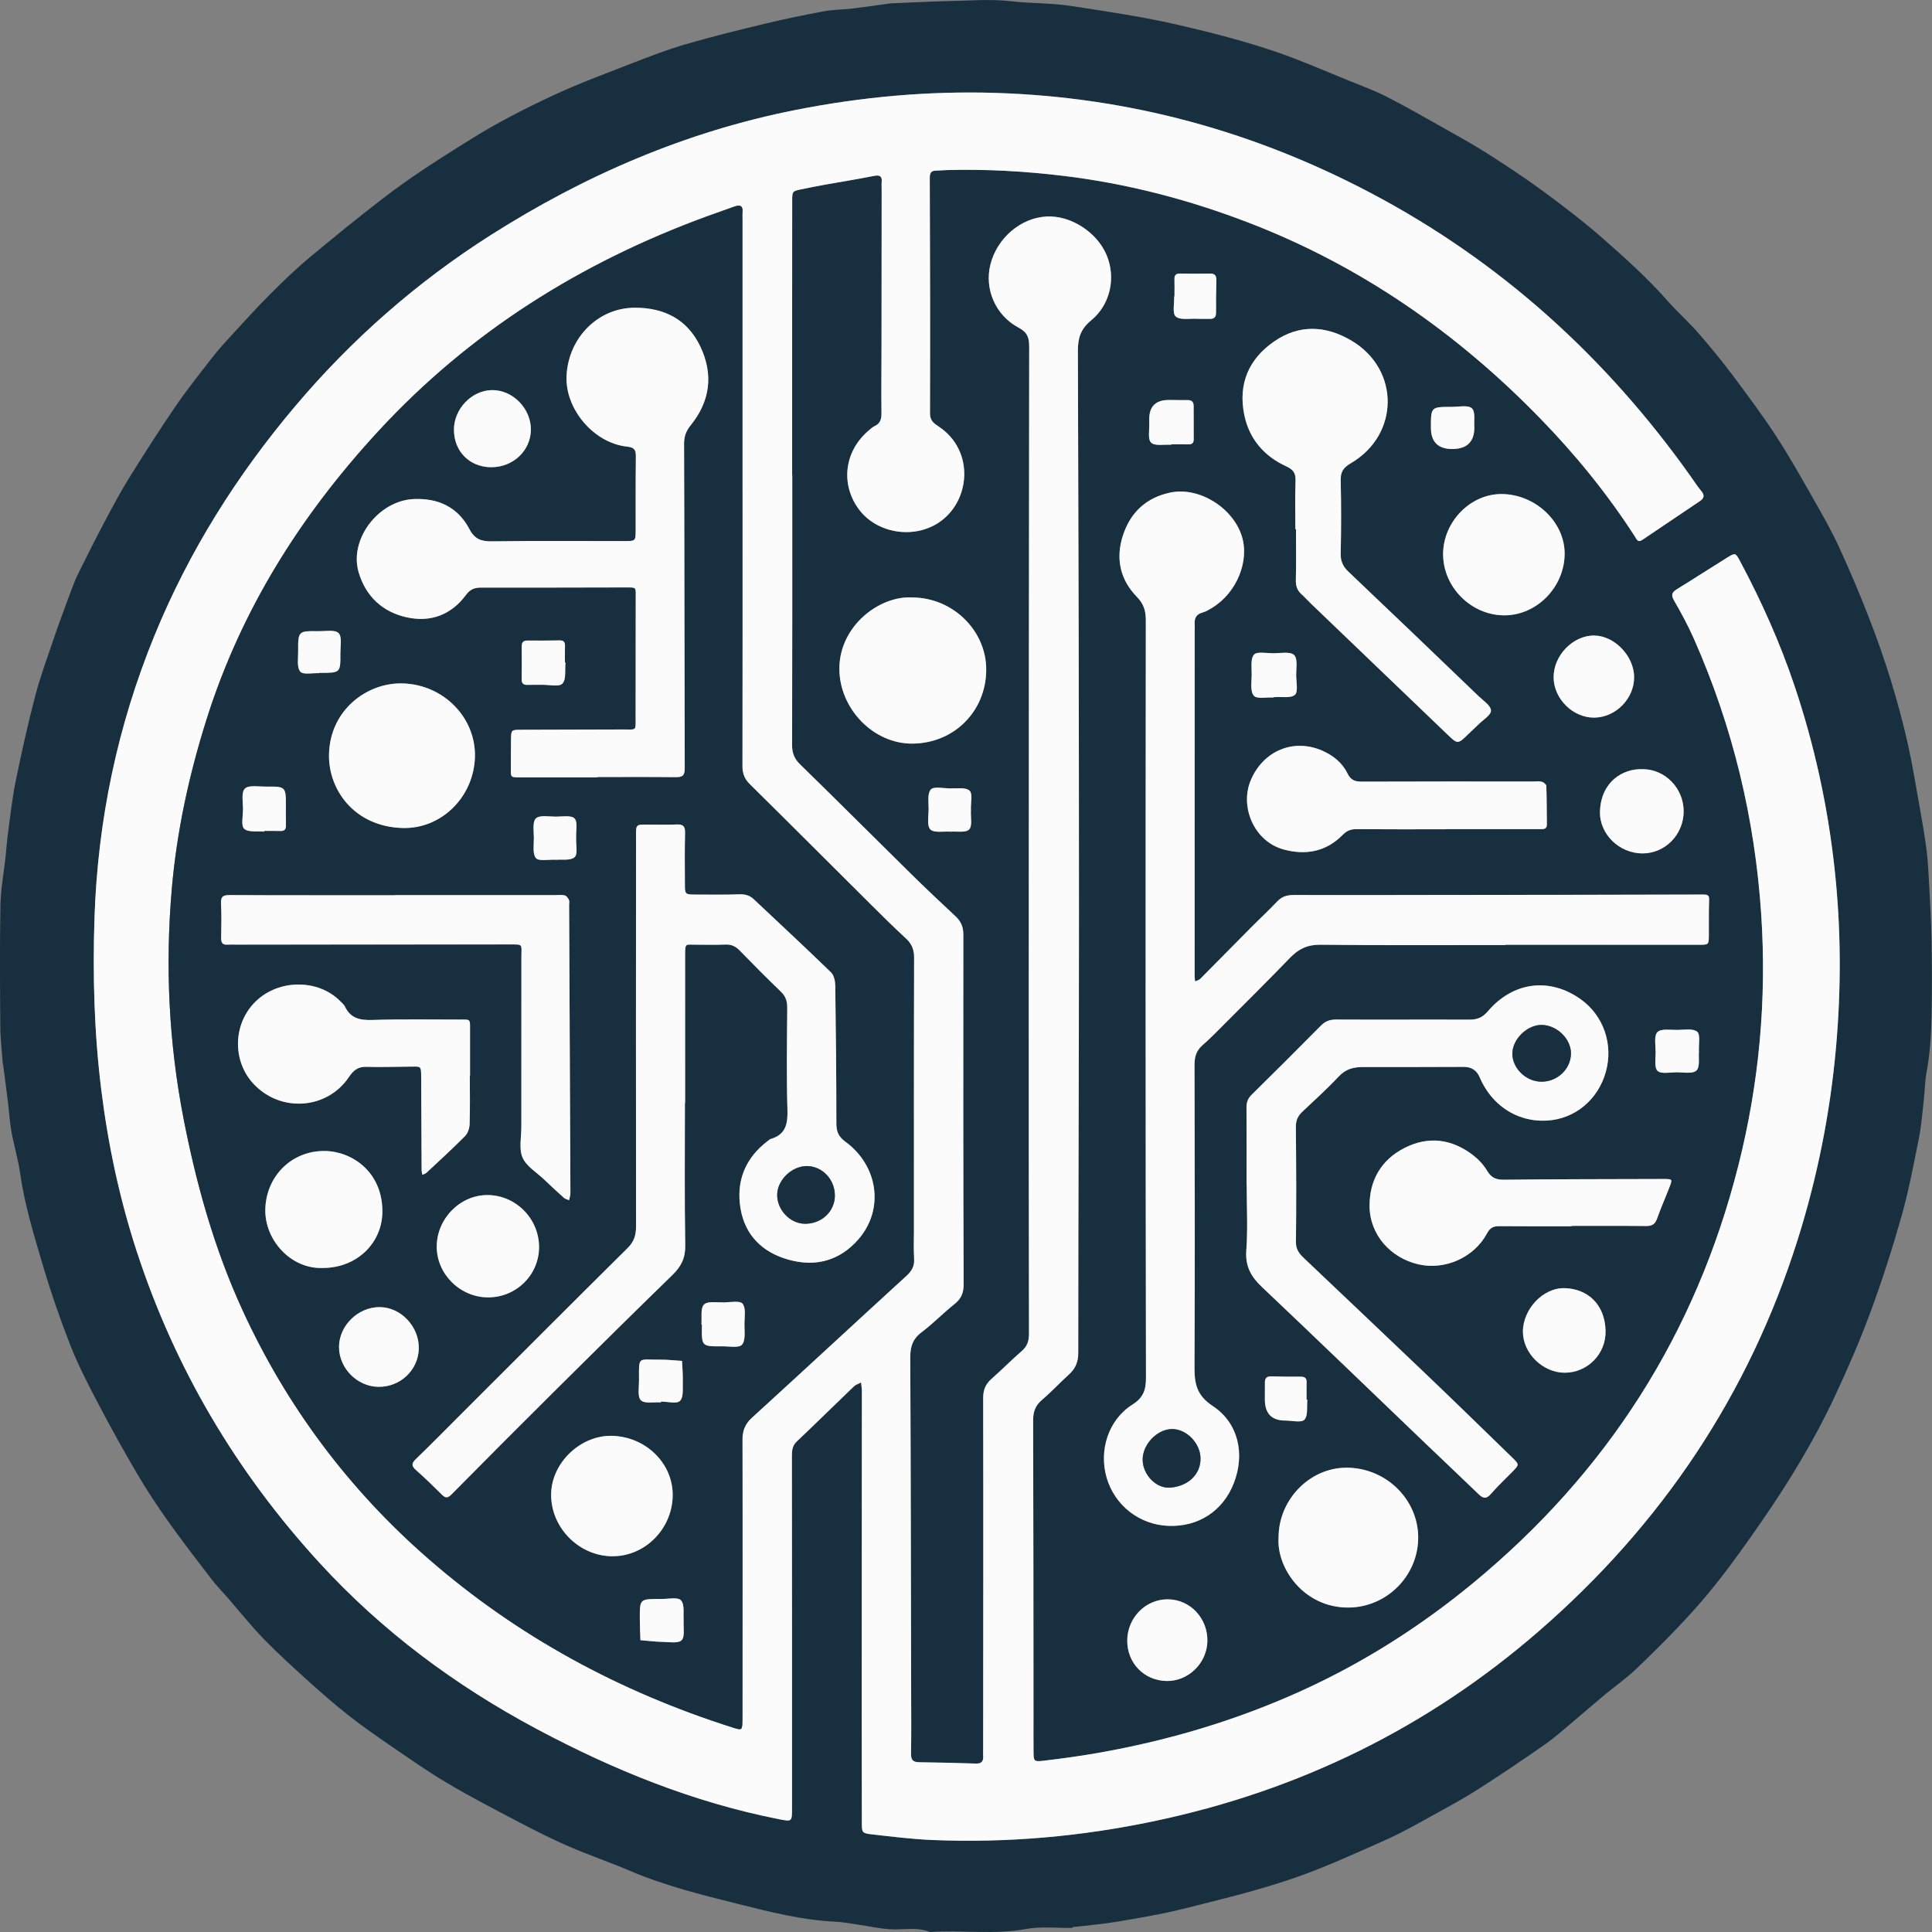 <?xml version="1.0" encoding="UTF-8"?>
<svg id="Layer_1" data-name="Layer 1" xmlns="http://www.w3.org/2000/svg" viewBox="0 0 1024 1024">
  <rect x="0" y="0" width="1024" height="1024" fill="#808080" stroke="none"/>
  <defs>
    <style>
      .cls-1 {
        fill: #172f3e;
      }

      .cls-1, .cls-2 {
        stroke-width: 0px;
      }

      .cls-2 {
        fill: #fbfbfc;
      }
    </style>
  </defs>
  <path class="cls-1" d="M568.41,1021.83c-8.22.12-16.65-.89-24.61.58-17,3.14-34.02.46-50.98,1.58-6.95-2.85-14.21-.97-21.31-1.46-5.74-.4-11.42-1.67-17.14-2.5-3.82-.56-7.63-1.31-11.47-1.49-17.73-.8-34.87-5.2-51.87-9.45-19.24-4.82-38.61-9.61-57-17.46-10.75-4.59-21.86-8.36-32.59-13.01-8.9-3.85-17.58-8.25-26.18-12.75-12.82-6.72-25.7-13.39-38.15-20.76-10.4-6.15-20.31-13.15-30.3-19.98-7.47-5.11-14.89-10.31-22-15.89-7.13-5.6-13.99-11.57-20.73-17.65-8.23-7.44-16.49-14.89-24.22-22.83-6.76-6.95-12.81-14.59-19.19-21.92-2.83-3.26-5.89-6.34-8.51-9.76-7.85-10.24-15.74-20.45-23.2-30.97-5.87-8.26-11.46-16.77-16.58-25.51-7.25-12.35-14.18-24.9-20.82-37.58-5.15-9.83-10.26-19.76-14.3-30.08-5.45-13.9-10.34-28.07-14.57-42.39-4.74-16.05-9.67-32.1-12.03-48.78-1.04-7.4-3.26-14.63-4.59-22.01-.95-5.28-1.25-10.67-1.9-16-.78-6.36-1.63-12.71-2.45-19.06-.06-.43-.24-.85-.27-1.27-.46-6.45-1.25-12.9-1.29-19.36-.16-21.46-.31-42.93.07-64.39.15-8.32,1.74-16.61,2.65-24.92.49-4.48.78-8.99,1.39-13.45,1.24-9.13,2.21-18.33,4.06-27.34,3.1-15.12,6.43-30.21,10.35-45.14,2.8-10.63,6.65-21,10.19-31.43,2.57-7.57,5.37-15.06,8.16-22.56,1.36-3.65,2.69-7.33,4.41-10.81,4.61-9.33,9.31-18.62,14.18-27.81,4.06-7.66,8.13-15.33,12.7-22.68,7.98-12.83,16.11-25.58,24.64-38.05,6.19-9.04,13.03-17.64,19.77-26.28,3.32-4.25,6.99-8.24,10.64-12.21,6.47-7.03,12.88-14.14,19.64-20.89,6.76-6.75,13.63-13.44,20.96-19.55,12.9-10.74,25.92-21.32,39.24-31.58,15.14-11.66,31.2-21.77,47.31-31.79,13.46-8.37,27.71-15.63,42.08-22.36,13.9-6.5,28.36-11.84,42.68-17.41,9.27-3.61,18.6-7.2,28.15-9.97,14.06-4.08,28.29-7.58,42.53-11.01,10.2-2.45,20.49-4.56,30.8-6.47,4.85-.9,9.86-.84,14.77-1.42,6.58-.78,13.14-1.76,19.7-2.65.43-.06.87-.13,1.3-.14,10.62-.43,21.25-1.01,31.87-1.24,10.53-.23,21.17-1.07,31.56.14,10.52,1.22,21.13.88,31.56,2.48,19.28,2.96,38.54,5.76,57.62,10.2,17.72,4.12,35.27,8.63,52.41,14.56,12.68,4.39,24.99,9.83,37.44,14.87,6.63,2.69,13.39,5.15,19.75,8.38,9.86,5.01,19.48,10.53,29.12,15.96,8.11,4.56,16.29,9.04,24.13,14.03,10.2,6.5,20.34,13.16,30.07,20.33,10.9,8.03,21.7,16.3,31.86,25.23,11.62,10.21,23.18,20.65,33.41,32.19,5.8,6.54,12.31,12.32,17.96,18.91,5.88,6.86,11.64,13.86,17.05,21.09,7.86,10.51,15.73,21.06,22.91,32.03,6.97,10.66,13.21,21.81,19.52,32.88,4.85,8.51,9.75,17.03,13.85,25.91,5.81,12.59,11.22,25.4,16.23,38.33,8.36,21.57,15.25,43.64,20.33,66.21,2.35,10.44,4.07,21.02,5.95,31.56,1.43,8,2.85,16.01,3.91,24.06.78,5.98,1.08,12.03,1.4,18.06.54,10.16,1.15,20.32,1.33,30.49.23,13.36.27,26.73.01,40.08-.19,10.1-.86,20.19-2.71,30.18-.86,4.63-.85,9.41-1.39,14.1-.77,6.83-1.27,13.72-2.61,20.44-2.77,13.88-5.39,27.84-9.23,41.44-4.87,17.22-10.36,34.31-16.57,51.1-5.62,15.22-12.13,30.15-19.02,44.85-10.7,22.81-23.76,44.33-38.06,65.06-8.07,11.69-16.29,23.32-25.14,34.42-12.63,15.85-26.98,30.19-41.57,44.24-5.26,5.07-11.35,9.27-16.98,13.96-5.63,4.68-11.12,9.53-16.74,14.22-4.96,4.14-9.79,8.5-15.07,12.19-11.5,8.03-23.15,15.88-34.96,23.45-7.29,4.68-14.91,8.85-22.51,13.02-8.78,4.82-17.48,9.88-26.61,13.94-16.64,7.4-33.25,15.08-50.46,20.89-18.75,6.34-38.11,10.99-57.35,15.8-11.42,2.85-23.09,4.77-34.71,6.73-7.84,1.32-15.79,1.95-23.68,2.89,0,.15-.02.29-.03.44ZM419.91,251.72h-.05c0-29.35,0-58.7,0-88.05,0-19.06,0-38.11.03-57.17,0-5.19.06-5.2,5.21-6.24,3.86-.78,7.73-1.58,11.61-2.28,8.84-1.59,17.72-2.98,26.52-4.74,3.41-.68,4.42.38,4.08,3.56-.12,1.08,0,2.19,0,3.28-.02,27.38-.03,54.76-.07,82.14-.01,12.27-.17,24.53-.03,36.8.04,3.19-.67,5.45-3.69,6.85-1.16.54-2.14,1.51-3.14,2.36-12.87,10.93-15,28.47-5.09,41.78,9.36,12.57,28.56,15.81,41.98,7.16,17.1-11.03,19.58-38.23.35-51.04-2.62-1.75-4.7-3.15-4.69-7.03.13-41.61.06-83.23-.12-124.84-.01-3.07,1.06-3.85,3.7-3.85,1.75,0,3.5-.22,5.26-.27,20.86-.58,41.6.6,62.33,3.12,33.68,4.09,66.24,12.64,97.75,24.77,59.19,22.77,110.11,58.15,154.24,103.47,18.85,19.36,35.82,40.2,50.48,62.9.92,1.43,1.51,3.37,3.9,1.75,10.15-6.87,20.33-13.7,30.5-20.54,2.22-1.49,2.69-3.06.77-5.34-2.11-2.5-3.87-5.3-5.77-7.97-44.9-63.16-100.8-113.85-169.64-150.13-62.05-32.69-127.95-50.63-198.06-52.91-35.85-1.17-71.36,2.05-106.55,9.01-58.29,11.53-111.82,34.68-161.72,66.41-39.09,24.86-73.58,55.15-103.49,90.56-31.01,36.7-56.32,76.94-74.54,121.42-19.68,48.03-30.18,98.14-31.88,149.97-1,30.43-.15,60.81,3.62,91.12,3.63,29.17,9.71,57.73,18.82,85.62,20.27,62.02,52.81,116.93,96.89,165.03,33.18,36.21,72.02,65.05,115.33,88.13,40.56,21.61,82.75,38.72,128.02,47.65,7.03,1.39,7.03,1.46,7.03-5.88,0-31.32,0-62.64,0-93.97,0-30.88,0-61.77-.06-92.65,0-2.93.23-5.43,2.6-7.68,10.18-9.65,20.16-19.51,30.29-29.21,1-.95,2.51-1.37,3.78-2.04.14,1.28.32,2.55.41,3.84.06.87.01,1.75.01,2.63-.03,56.51-.07,113.02-.09,169.53,0,19.06.04,38.11.08,57.17.01,5.44.01,5.72,5.51,6.35,10.67,1.21,21.35,2.54,32.07,2.98,39.59,1.62,78.71-1.86,117.56-10.05,76.64-16.15,144.76-49.51,203.73-100.71,64.88-56.34,111.29-125.32,137.16-207.53,10.39-33.03,17.15-66.8,20.25-101.36,2.87-31.99,2.72-63.92-.78-95.74-3.62-32.86-10.65-65.06-21.22-96.51-7.69-22.87-17.48-44.71-28.82-65.93-2.4-4.49-2.51-4.55-7.03-1.75-8.74,5.42-17.36,11.04-26.12,16.42-2.65,1.63-3.74,2.9-1.87,6.13,3.83,6.6,7.48,13.36,10.56,20.33,20.63,46.65,32.36,95.45,35.7,146.36,2.94,44.93-1.09,89.1-12.11,132.75-22.54,89.32-69.69,162.94-140.75,221.49-27.68,22.81-57.63,41.88-90.33,56.79-34.87,15.9-71.23,26.67-108.9,33.24-9.27,1.62-18.62,2.89-27.97,4.01-5.52.66-5.6.37-5.65-4.96-.06-6.13-.01-12.27-.02-18.4-.03-52.35-.02-104.7-.19-157.05-.01-4.52,1.18-7.83,4.67-10.8,5-4.26,9.48-9.11,14.35-13.53,3.44-3.12,4.89-6.55,4.89-11.42,0-77.53.39-155.06.38-232.58,0-99.44-.23-198.88-.57-298.32-.02-6.78,1.32-11.63,6.94-16.25,10.42-8.55,13.24-22.77,8.31-34.61-5.08-12.18-18.99-21.16-31.8-20.52-13.77.69-26.34,11.45-29.84,25.55-3.19,12.85,2.62,26.78,14.97,33.35,4.76,2.53,5.61,5.42,5.61,10.2-.16,111.27-.2,222.54-.22,333.81-.02,63.08-.01,126.16.11,189.24,0,3.8-.87,6.61-3.8,9.15-5.46,4.74-10.54,9.92-15.97,14.69-3.17,2.78-4.51,5.78-4.51,10.17.12,61.77.03,123.54-.01,185.3,0,1.53-.08,3.07.01,4.6.15,2.73-.87,4-3.8,3.91-10.08-.33-20.17-.58-30.25-.7-3.44-.04-4.25-1.51-4.19-4.78.2-11.17.09-22.34.06-33.51-.12-58.7-.18-117.4-.47-176.1-.03-5.69,1.19-9.89,5.96-13.47,6.12-4.6,11.47-10.2,17.47-14.96,3.58-2.85,4.88-5.9,4.86-10.53-.21-61.77-.23-123.54-.15-185.3,0-4.1-1.25-7.02-4.19-9.75-8.03-7.45-15.97-14.99-23.78-22.67-19.52-19.22-38.87-38.62-58.48-57.74-3.09-3.02-4.33-5.96-4.32-10.24.14-47.75.09-95.5.09-143.25ZM797.91,500.9v-.17c9.87,0,19.74,0,29.62,0,24.35,0,48.7.03,73.05.02,5.07,0,5.12-.06,5.17-4.89.06-6.13-.1-12.27.13-18.4.09-2.46-.12-3.35-3.02-3.34-46.51.16-93.02.17-139.52.22-25.89.03-51.77.12-77.66.03-3.53-.01-6.25.82-8.72,3.43-4.51,4.77-9.35,9.25-13.98,13.91-8.95,9.02-17.84,18.11-26.82,27.11-.67.67-1.79.91-2.7,1.34-.09-.84-.22-1.68-.26-2.52-.04-.87,0-1.75,0-2.63.01-60.45.02-120.91.04-181.36,0-.88.06-1.76,0-2.63-.23-3.17.64-5.45,4.13-6.37,1.86-.49,3.6-1.59,5.27-2.62,12.88-7.89,19.76-24.75,15.54-37.96-4.85-15.19-22.74-26.12-37.75-23.03-12.73,2.62-21.11,10.38-25.14,22.48-4.06,12.19-1.75,23.53,7.27,32.78,3.68,3.77,4.78,7.36,4.77,12.52-.15,133.83-.14,267.66.08,401.49.01,6.53-1.44,10.51-7.31,14.24-12.66,8.04-17.76,24.3-13.49,38.77,4.3,14.58,17.22,24.7,32.44,25.4,15.98.74,29.17-7.81,34.92-22.62,5.99-15.44,2.52-31.85-11.22-40.93-8.36-5.52-9.66-11.67-9.62-20.4.25-53.44.15-106.89.01-160.33-.01-4.26.9-7.54,4.18-10.41,4.12-3.6,7.95-7.54,11.82-11.42,11.61-11.64,23.27-23.22,34.7-35.04,4.5-4.65,9.23-6.93,16.04-6.85,32.68.37,65.37.17,98.06.17ZM660.7,627.97h.09c0,11.61.64,23.26-.21,34.8-.61,8.32,2.45,13.84,8.21,19.29,29.75,28.18,59.23,56.64,88.82,84.98,8.7,8.34,17.48,16.59,26.15,24.96,2.33,2.25,4.03,2.62,6.41-.13,3.58-4.13,7.61-7.88,11.44-11.8,3.65-3.74,3.73-3.83.02-7.44-15.08-14.66-30.14-29.35-45.35-43.88-21.54-20.58-43.19-41.04-64.79-61.56-2.54-2.41-4.65-4.67-4.6-8.85.25-20.36.15-40.73-.04-61.09-.03-3.4,1.09-5.8,3.45-8.03,6.53-6.17,13.22-12.2,19.35-18.74,3.7-3.96,7.89-4.95,12.92-4.93,17.77.06,35.53-.05,53.3-.08q6.07-.01,8.39,5.48c5.79,13.78,18.81,23.92,35.66,22.98,14.97-.83,27.15-11.19,31.23-25.86,4.05-14.55-1.22-29.78-13.28-38.41-16.39-11.73-35.84-9.44-49.29,6.37-2.94,3.46-5.79,4.43-9.97,4.41-23.47-.11-46.94.07-70.4-.06-3.35-.02-5.77.89-8.08,3.22-12.18,12.3-24.41,24.54-36.76,36.68-2.08,2.05-2.7,4.18-2.69,6.96.09,13.58.04,27.15.04,40.73ZM686.57,280.5c.11,0,.22,0,.33,0,0,8.98.14,17.96-.08,26.93-.08,3.12.72,5.49,2.99,7.54,1.79,1.61,3.39,3.42,5.13,5.09,24.03,23.05,48.09,46.09,72.11,69.14,5.59,5.36,5.55,5.39,11.32-.24,1.73-1.68,3.54-3.27,5.24-4.98,2.42-2.43,6.74-5.02,6.64-7.38-.11-2.66-4.13-5.26-6.65-7.68-22.91-22-45.83-44-68.87-65.86-2.93-2.78-4.23-5.54-4.14-9.65.28-12.91.31-25.84,0-38.75-.11-4.51,1.35-6.78,5.32-9.1,25.96-15.17,26.14-49.82.3-65.06-13.48-7.95-27.54-8.72-40.86.46-13.55,9.34-19.15,22.56-15.9,38.76,2.57,12.8,10.43,22.01,22.25,27.44,3.77,1.73,5.12,3.63,4.96,7.74-.34,8.52-.1,17.07-.1,25.61ZM832.86,649.94v-.19c13.15,0,26.3-.08,39.46.06,3.02.03,4.81-.72,5.89-3.76,2.04-5.75,4.55-11.33,6.73-17.03,1.55-4.04,1.46-4.08-3.06-4.14-1.1-.01-2.19.01-3.29.02-27.18.09-54.36.07-81.54.38-4.29.05-6.74-1.18-8.92-4.85-1.85-3.12-4.54-5.99-7.44-8.21-11.25-8.62-23.65-10.22-36.32-3.76-12.41,6.32-18.61,17.33-18.47,30.95.15,15.1,11.14,27.33,25.91,30.72,13.95,3.21,29.43-3.53,36.32-16.37,1.67-3.11,3.45-3.89,6.59-3.87,12.71.11,25.43.05,38.14.05ZM766.33,439.53v-.08c9.86,0,19.72,0,29.58,0,6.79,0,13.58.02,20.37,0,1.76,0,3.62.17,3.58-2.53-.1-6.78-.04-13.56-.29-20.34-.03-.81-1.44-1.98-2.41-2.25-1.43-.39-3.04-.12-4.57-.12-30.23,0-60.47-.05-90.7.07-3.61.01-5.92-.68-7.67-4.27-2.75-5.66-7.53-9.55-13.34-12.11-15.27-6.74-31.3.05-37.89,15.46-6.11,14.28,1.73,32.57,17.22,36.84,11.83,3.27,22.64,1.23,31.42-7.7,2.25-2.28,4.32-3.06,7.36-3.03,15.77.13,31.55.06,47.32.06ZM483.64,316.67c-17.24-1.1-38.56,14.79-38.76,37.48-.18,21.17,17.85,40.2,38.83,39.98,22.18-.23,38.74-17.26,39-38.77.25-21.05-17.63-38.55-39.08-38.69ZM677.67,814.96c-1.14,16.11,13.35,37.19,37.02,37.07,20.38-.1,37.09-16.95,36.98-37.32-.12-20.31-17.43-36.96-38.27-36.8-19.43.15-35.77,17.09-35.73,37.05ZM764.87,293.76c0,17.38,14.76,32.22,32.2,32.38,17.44.16,32.35-15.12,32.21-33-.13-16.7-15.66-31.23-33.44-31.29-16.57-.06-30.98,14.78-30.98,31.91ZM870.56,407.67c-10.31-.35-21.92,6.49-22.53,22.22-.48,12.12,10.21,22.43,22.53,22.43,12.03,0,21.81-10,21.81-22.32,0-12.25-9.84-22.34-21.81-22.34ZM829.23,727.57c12.08.05,22.08-9.87,21.74-22.32-.38-14-9.55-22.13-21.59-22.5-11.53-.36-22.25,11.17-22.21,23.16.04,11.32,10.52,21.61,22.05,21.66ZM597.46,869.52c-.09,11.97,9,21.29,20.92,21.45,11.49.16,21.33-9.48,21.55-21.11.23-12.2-9.15-22.11-20.99-22.18-11.75-.07-21.39,9.74-21.49,21.85ZM844.97,380.35c11.43-.1,21.24-10.09,21.15-21.54-.09-11.17-10.46-21.91-21.22-21.97-11.25-.06-21.57,10.63-21.45,22.23.11,11.36,10.23,21.37,21.52,21.27ZM675.11,369.69c0-.06,0-.13.01-.19.22,0,.44.01.66,0,3.63-.27,8.31.7,10.54-1.2,1.79-1.52.75-6.53.69-9.99-.07-3.84.95-9.18-1.1-11.11-2.16-2.03-7.39-.91-11.28-.94-3.46-.03-8.45-1.05-10,.75-1.91,2.22-1.19,6.89-1.2,10.51-.02,3.85-.9,8.79,1.09,11.2,1.59,1.93,6.92.77,10.59.99ZM620.7,235.75c0-.08.01-.17.02-.25,3.06,0,6.12-.04,9.17.01,1.88.03,2.81-.68,2.79-2.66-.05-5.89-.03-11.78-.03-17.67,0-2.15-1-3.16-3.2-3.13-3.28.04-6.55-.04-9.83-.06q-10.5-.05-10.5,10.09c0,.65-.03,1.31,0,1.96.19,3.64-.94,8.62.98,10.54,1.96,1.96,6.93.9,10.59,1.16ZM622.5,157.12c-.06,0-.12,0-.18,0,.17,3.69-1.06,9.01.86,10.66,2.35,2.01,7.34.99,11.2,1.19,2.18.11,4.37-.04,6.56.05,2.39.09,3.62-.7,3.59-3.35-.07-5.67.04-11.35.17-17.02.05-2.37-.66-3.7-3.31-3.65-5.25.09-10.5.09-15.74-.01-2.19-.04-3.24.67-3.17,2.97.09,3.05.02,6.11.02,9.17ZM692.95,741.97c-.15-.01-.3-.03-.46-.04,0-3.06-.07-6.12.02-9.18.07-2.24-.85-3.09-3.1-3.07-5.25.04-10.51-.04-15.77-.16-2.21-.05-3.22.94-3.23,3.09,0,3.06-.03,6.12-.02,9.18q.01,11.15,10.87,11.14c3.49,0,8.45,1.29,10.1-.47,1.99-2.12,1.17-6.87,1.57-10.48ZM781.44,226.98c-.31-3.65.7-8.7-1.29-10.55-2.04-1.9-7-.78-10.68-.78-11.05-.02-11.05.01-11.06,10.95q-.02,11.61,11.75,11.37,11.03-.22,11.28-11ZM900.47,557.65c-.22-4.29.89-9.3-.92-10.81-2.23-1.86-6.9-1.01-10.52-.97-3.65.04-8.68-.8-10.57,1.17-1.93,2-.95,6.97-.94,10.63,0,3.42-.83,8.14,1,9.89,1.87,1.79,6.54.8,9.98.77,3.67-.03,8.61.98,10.63-.95,2-1.9,1.06-6.9,1.33-9.74ZM503.74,440.8c3.42-.27,8.12.69,9.93-1.16,1.81-1.85.74-6.52.94-9.95.01-.22,0-.44,0-.66-.14-3.46,1.04-8.45-.75-9.99-2.2-1.9-6.89-1.07-10.5-1.16-3.47-.09-8.53-1.17-10.02.6-1.9,2.25-1.1,6.93-1.14,10.57-.03,3.65-1.01,8.62.92,10.57,1.94,1.96,6.93.91,10.63,1.18Z"/>
  <path class="cls-2" d="M419.91,251.72c0,47.75.05,95.5-.09,143.25-.01,4.28,1.23,7.23,4.32,10.24,19.61,19.13,38.96,38.52,58.48,57.74,7.8,7.68,15.75,15.22,23.78,22.67,2.94,2.72,4.19,5.64,4.19,9.75-.08,61.77-.06,123.54.15,185.3.02,4.63-1.28,7.69-4.86,10.53-6,4.76-11.35,10.36-17.47,14.96-4.77,3.58-5.98,7.78-5.96,13.47.29,58.7.36,117.4.47,176.1.02,11.17.13,22.34-.06,33.51-.06,3.26.75,4.73,4.19,4.78,10.09.12,20.17.37,30.25.7,2.93.1,3.95-1.18,3.8-3.91-.09-1.53-.01-3.07-.01-4.6.04-61.77.13-123.54.01-185.3,0-4.38,1.34-7.39,4.51-10.17,5.43-4.77,10.51-9.95,15.97-14.69,2.93-2.54,3.8-5.34,3.8-9.15-.12-63.08-.12-126.16-.11-189.24.03-111.27.06-222.54.22-333.81,0-4.78-.84-7.67-5.61-10.2-12.35-6.56-18.16-20.5-14.97-33.35,3.5-14.1,16.07-24.86,29.84-25.55,12.82-.64,26.73,8.33,31.8,20.52,4.93,11.84,2.11,26.06-8.31,34.61-5.63,4.62-6.97,9.47-6.94,16.25.34,99.44.56,198.88.57,298.32,0,77.53-.38,155.06-.38,232.58,0,4.87-1.46,8.29-4.89,11.42-4.86,4.42-9.35,9.27-14.35,13.53-3.49,2.98-4.68,6.28-4.67,10.8.16,52.35.15,104.7.19,157.05,0,6.13-.04,12.27.02,18.4.05,5.33.13,5.62,5.65,4.96,9.35-1.11,18.69-2.39,27.97-4.01,37.67-6.57,74.03-17.35,108.9-33.24,32.7-14.91,62.65-33.98,90.33-56.79,71.06-58.55,118.21-132.17,140.75-221.49,11.02-43.65,15.05-87.82,12.11-132.75-3.33-50.91-15.06-99.71-35.7-146.36-3.08-6.97-6.74-13.73-10.56-20.33-1.87-3.23-.78-4.51,1.87-6.13,8.76-5.38,17.38-11,26.12-16.42,4.52-2.81,4.64-2.74,7.03,1.75,11.33,21.22,21.12,43.06,28.82,65.93,10.58,31.45,17.6,63.65,21.22,96.51,3.51,31.82,3.66,63.75.78,95.74-3.11,34.56-9.86,68.34-20.25,101.36-25.87,82.21-72.27,151.19-137.16,207.53-58.96,51.2-127.08,84.56-203.73,100.71-38.85,8.19-77.97,11.67-117.56,10.05-10.71-.44-21.4-1.77-32.07-2.98-5.5-.62-5.5-.91-5.51-6.35-.04-19.06-.08-38.11-.08-57.17.02-56.51.06-113.02.09-169.53,0-.88.05-1.76-.01-2.63-.09-1.28-.27-2.56-.41-3.84-1.27.67-2.78,1.08-3.78,2.04-10.13,9.7-20.11,19.56-30.29,29.21-2.37,2.25-2.61,4.76-2.6,7.68.06,30.88.05,61.77.06,92.65,0,31.32,0,62.64,0,93.97,0,7.34,0,7.26-7.03,5.88-45.28-8.92-87.46-26.04-128.02-47.65-43.31-23.08-82.14-51.92-115.33-88.13-44.08-48.1-76.63-103.01-96.89-165.03-9.11-27.89-15.2-56.45-18.82-85.62-3.77-30.31-4.62-60.69-3.62-91.12,1.71-51.84,12.21-101.95,31.88-149.97,18.22-44.48,43.52-84.71,74.54-121.42,29.92-35.41,64.4-65.69,103.49-90.56,49.9-31.73,103.43-54.88,161.72-66.41,35.19-6.96,70.71-10.17,106.55-9.01,70.11,2.28,136.01,20.22,198.06,52.91,68.85,36.27,124.74,86.97,169.64,150.13,1.9,2.67,3.66,5.47,5.77,7.97,1.92,2.28,1.45,3.85-.77,5.34-10.17,6.84-20.35,13.67-30.5,20.54-2.39,1.62-2.98-.33-3.9-1.75-14.65-22.71-31.62-43.55-50.48-62.9-44.14-45.32-95.05-80.69-154.24-103.47-31.51-12.13-64.08-20.68-97.75-24.77-20.73-2.51-41.47-3.7-62.33-3.12-1.75.05-3.5.27-5.26.27-2.64,0-3.71.78-3.7,3.85.18,41.61.24,83.23.12,124.84-.01,3.87,2.06,5.28,4.69,7.03,19.24,12.8,16.76,40.01-.35,51.04-13.42,8.65-32.62,5.4-41.98-7.16-9.92-13.31-7.79-30.85,5.09-41.78,1-.85,1.98-1.83,3.14-2.36,3.03-1.4,3.73-3.66,3.69-6.85-.14-12.26.02-24.53.03-36.8.03-27.38.05-54.76.07-82.14,0-1.1-.11-2.2,0-3.28.34-3.19-.67-4.25-4.08-3.56-8.8,1.76-17.68,3.15-26.52,4.74-3.88.7-7.74,1.5-11.61,2.28-5.15,1.04-5.2,1.05-5.21,6.24-.03,19.06-.03,38.11-.03,57.17,0,29.35,0,58.7,0,88.05h.05ZM393.5,260.53c0-47.96,0-95.92,0-143.89,0-1.31-.11-2.64.03-3.94.38-3.39-1-4.41-4.15-3.28-4.93,1.77-9.89,3.49-14.81,5.29-66.87,24.49-125.61,61.31-174.1,113.89-41.04,44.5-72.6,94.46-90.93,152.48-9.33,29.52-15.88,59.58-18.51,90.34-3.49,40.74-1.56,81.32,6.28,121.57,6.79,34.84,16.29,68.79,31.11,101.14,23.41,51.08,56.36,95.19,98.67,132.06,47.32,41.23,101.53,70.47,161.33,89.44,4.94,1.57,4.97,1.5,5.08-3.88.04-1.75.02-3.5.02-5.26.02-47.74.1-95.49-.05-143.23-.02-4.99,1.33-8.5,5.07-11.92,27.37-24.95,54.5-50.15,81.83-75.14,2.82-2.58,4.29-5.09,4.05-8.97-.32-5.02-.11-10.07-.11-15.11,0-48.18-.06-96.36.11-144.54.02-4.34-1.24-7.36-4.38-10.23-6.45-5.92-12.67-12.11-18.89-18.29-21.29-21.16-42.5-42.42-63.86-63.51-2.91-2.87-3.87-5.83-3.86-9.84.13-48.4.08-96.8.08-145.2Z"/>
  <path class="cls-2" d="M797.91,500.9c-32.69,0-65.38.2-98.06-.17-6.8-.08-11.54,2.2-16.04,6.85-11.42,11.81-23.09,23.4-34.7,35.04-3.87,3.88-7.7,7.82-11.82,11.42-3.28,2.87-4.19,6.15-4.18,10.41.14,53.44.24,106.89-.01,160.33-.04,8.74,1.26,14.88,9.62,20.4,13.75,9.08,17.22,25.48,11.22,40.93-5.75,14.81-18.94,23.36-34.92,22.62-15.22-.7-28.13-10.82-32.44-25.4-4.27-14.47.83-30.73,13.49-38.77,5.87-3.73,7.32-7.71,7.31-14.24-.22-133.83-.23-267.66-.08-401.49,0-5.16-1.1-8.75-4.77-12.52-9.01-9.25-11.33-20.59-7.27-32.78,4.03-12.1,12.41-19.86,25.14-22.48,15.01-3.09,32.9,7.84,37.75,23.03,4.22,13.21-2.66,30.07-15.54,37.96-1.67,1.02-3.41,2.13-5.27,2.62-3.5.92-4.36,3.2-4.13,6.37.06.87,0,1.75,0,2.63-.01,60.45-.02,120.91-.04,181.36,0,.88-.04,1.75,0,2.63.04.84.17,1.68.26,2.52.91-.44,2.03-.67,2.7-1.34,8.97-9,17.86-18.09,26.82-27.11,4.63-4.67,9.47-9.14,13.98-13.91,2.47-2.61,5.19-3.44,8.72-3.43,25.89.09,51.77,0,77.66-.03,46.51-.05,93.02-.06,139.52-.22,2.91-.01,3.11.88,3.02,3.34-.23,6.12-.07,12.26-.13,18.4-.05,4.82-.1,4.88-5.17,4.89-24.35.01-48.7-.01-73.05-.02-9.87,0-19.74,0-29.62,0v.17ZM636.3,772.86c-.17-8.22-7.84-15.8-15.6-15.42-7.77.38-15.15,8.36-15.07,16.29.08,7.87,7.12,15.31,14.58,14.75,9.29-.7,16.21-6.8,16.09-15.62Z"/>
  <path class="cls-2" d="M660.7,627.97c0-13.58.05-27.15-.04-40.73-.02-2.77.6-4.91,2.69-6.96,12.34-12.14,24.57-24.38,36.76-36.68,2.31-2.33,4.73-3.24,8.08-3.22,23.47.13,46.94-.05,70.4.06,4.18.02,7.03-.95,9.97-4.41,13.45-15.81,32.9-18.1,49.29-6.37,12.06,8.64,17.33,23.86,13.28,38.41-4.08,14.67-16.26,25.03-31.23,25.86-16.85.93-29.87-9.2-35.66-22.98q-2.3-5.48-8.39-5.48c-17.77.03-35.53.14-53.3.08-5.03-.02-9.22.98-12.92,4.93-6.13,6.55-12.82,12.58-19.35,18.74-2.36,2.23-3.48,4.63-3.45,8.03.19,20.36.29,40.73.04,61.09-.05,4.18,2.07,6.44,4.6,8.85,21.6,20.52,43.26,40.97,64.79,61.56,15.21,14.53,30.27,29.22,45.35,43.88,3.71,3.61,3.63,3.7-.02,7.44-3.83,3.92-7.86,7.66-11.44,11.8-2.38,2.75-4.08,2.38-6.41.13-8.66-8.38-17.45-16.63-26.15-24.96-29.59-28.35-59.07-56.8-88.82-84.98-5.76-5.46-8.82-10.97-8.21-19.29.85-11.54.21-23.2.21-34.8h-.09ZM816.9,573.32c8.57.09,15.74-6.76,15.74-15.02,0-7.64-7.25-14.8-15.26-15.06-7.78-.26-15.82,7.5-15.8,15.26.02,7.75,7.24,14.74,15.32,14.82Z"/>
  <path class="cls-2" d="M686.57,280.5c0-8.54-.24-17.08.1-25.61.16-4.1-1.19-6-4.96-7.74-11.82-5.42-19.68-14.63-22.25-27.44-3.25-16.21,2.35-29.42,15.9-38.76,13.32-9.18,27.39-8.41,40.86-.46,25.84,15.24,25.67,49.89-.3,65.06-3.98,2.32-5.43,4.59-5.32,9.1.31,12.91.28,25.84,0,38.75-.09,4.11,1.21,6.87,4.14,9.65,23.04,21.86,45.96,43.86,68.87,65.86,2.52,2.42,6.53,5.02,6.65,7.68.1,2.37-4.21,4.95-6.64,7.38-1.7,1.71-3.52,3.3-5.24,4.98-5.77,5.63-5.73,5.6-11.32.24-24.03-23.06-48.08-46.09-72.11-69.14-1.74-1.67-3.34-3.48-5.13-5.09-2.28-2.05-3.07-4.42-2.99-7.54.22-8.97.08-17.95.08-26.93-.11,0-.22,0-.33,0Z"/>
  <path class="cls-2" d="M832.86,649.94c-12.71,0-25.43.06-38.14-.05-3.14-.03-4.92.76-6.59,3.87-6.89,12.84-22.37,19.58-36.32,16.37-14.77-3.4-25.75-15.63-25.91-30.72-.14-13.63,6.06-24.63,18.47-30.95,12.67-6.46,25.07-4.85,36.32,3.76,2.9,2.22,5.59,5.09,7.44,8.21,2.18,3.67,4.63,4.9,8.92,4.85,27.18-.31,54.36-.29,81.54-.38,1.1,0,2.19-.03,3.29-.02,4.52.06,4.61.1,3.06,4.14-2.19,5.7-4.69,11.28-6.73,17.03-1.08,3.04-2.87,3.79-5.89,3.76-13.15-.14-26.3-.06-39.46-.06v.19Z"/>
  <path class="cls-2" d="M766.33,439.53c-15.77,0-31.55.07-47.32-.06-3.04-.02-5.11.75-7.36,3.03-8.78,8.93-19.59,10.97-31.42,7.7-15.49-4.28-23.33-22.57-17.22-36.84,6.59-15.41,22.62-22.2,37.89-15.46,5.81,2.56,10.59,6.45,13.34,12.11,1.75,3.59,4.06,4.29,7.67,4.27,30.23-.12,60.47-.07,90.7-.07,1.53,0,3.14-.27,4.57.12.97.26,2.38,1.44,2.41,2.25.25,6.77.19,13.56.29,20.34.04,2.7-1.82,2.53-3.58,2.53-6.79,0-13.58,0-20.37,0-9.86,0-19.72,0-29.58,0v.08Z"/>
  <path class="cls-2" d="M483.64,316.67c21.44.14,39.33,17.64,39.08,38.69-.26,21.51-16.82,38.53-39,38.77-20.98.22-39.01-18.81-38.83-39.98.19-22.69,21.52-38.58,38.76-37.48Z"/>
  <path class="cls-2" d="M677.67,814.96c-.04-19.96,16.3-36.9,35.73-37.05,20.84-.16,38.15,16.5,38.27,36.8.12,20.37-16.6,37.22-36.98,37.32-23.67.12-38.16-20.96-37.02-37.07Z"/>
  <path class="cls-2" d="M764.87,293.76c0-17.13,14.4-31.97,30.98-31.91,17.79.07,33.31,14.59,33.44,31.29.14,17.88-14.77,33.16-32.21,33-17.45-.16-32.2-15-32.2-32.38Z"/>
  <path class="cls-2" d="M870.56,407.67c11.97,0,21.82,10.09,21.81,22.34,0,12.31-9.78,22.32-21.81,22.32-12.32,0-23.01-10.32-22.53-22.43.62-15.72,12.23-22.57,22.53-22.22Z"/>
  <path class="cls-2" d="M829.23,727.57c-11.54-.05-22.01-10.34-22.05-21.66-.04-11.99,10.67-23.51,22.21-23.16,12.04.37,21.21,8.5,21.59,22.5.34,12.45-9.66,22.37-21.74,22.32Z"/>
  <path class="cls-2" d="M597.46,869.52c.09-12.11,9.74-21.92,21.49-21.85,11.84.07,21.22,9.99,20.99,22.18-.22,11.63-10.06,21.27-21.55,21.11-11.92-.16-21.01-9.48-20.92-21.45Z"/>
  <path class="cls-2" d="M844.97,380.35c-11.29.1-21.41-9.91-21.52-21.27-.11-11.6,10.2-22.29,21.45-22.23,10.76.06,21.13,10.8,21.22,21.97.09,11.44-9.73,21.44-21.15,21.54Z"/>
  <path class="cls-2" d="M675.11,369.69c-3.67-.21-9,.94-10.59-.99-1.99-2.41-1.11-7.35-1.09-11.2.02-3.62-.71-8.29,1.2-10.51,1.55-1.8,6.54-.77,10-.75,3.89.03,9.13-1.09,11.28.94,2.05,1.93,1.03,7.27,1.1,11.11.06,3.46,1.1,8.47-.69,9.99-2.23,1.9-6.92.93-10.54,1.2-.22.02-.44,0-.66,0,0,.06,0,.13-.01.19Z"/>
  <path class="cls-2" d="M620.7,235.75c-3.65-.26-8.63.8-10.59-1.16-1.92-1.92-.79-6.9-.98-10.54-.03-.65,0-1.31,0-1.96q0-10.14,10.5-10.09c3.28.02,6.55.1,9.83.06,2.19-.03,3.2.98,3.2,3.13,0,5.89-.02,11.78.03,17.67.02,1.98-.91,2.7-2.79,2.66-3.06-.06-6.12-.01-9.17-.01,0,.08-.01.17-.02.25Z"/>
  <path class="cls-2" d="M622.5,157.12c0-3.06.07-6.11-.02-9.17-.07-2.3.98-3.01,3.17-2.97,5.25.1,10.49.1,15.74.01,2.65-.04,3.36,1.28,3.31,3.65-.13,5.67-.23,11.35-.17,17.02.03,2.64-1.2,3.44-3.59,3.35-2.18-.09-4.38.06-6.56-.05-3.85-.2-8.85.82-11.2-1.19-1.92-1.65-.69-6.96-.86-10.66.06,0,.12,0,.18,0Z"/>
  <path class="cls-2" d="M692.95,741.97c-.4,3.61.42,8.36-1.57,10.48-1.66,1.76-6.61.47-10.1.47q-10.86.02-10.87-11.14c0-3.06.02-6.12.02-9.18,0-2.15,1.01-3.14,3.23-3.09,5.25.12,10.51.21,15.77.16,2.24-.02,3.17.83,3.1,3.07-.09,3.06-.02,6.12-.02,9.18.15.01.3.03.46.04Z"/>
  <path class="cls-2" d="M781.44,226.98q-.25,10.78-11.28,11-11.77.24-11.75-11.37c.01-10.94.01-10.98,11.06-10.95,3.68,0,8.64-1.11,10.68.78,1.99,1.85.98,6.9,1.29,10.55Z"/>
  <path class="cls-2" d="M900.47,557.65c-.27,2.84.67,7.84-1.33,9.74-2.02,1.92-6.96.92-10.63.95-3.44.03-8.11,1.02-9.98-.77-1.83-1.75-.99-6.47-1-9.89-.01-3.67-.99-8.63.94-10.63,1.9-1.97,6.92-1.13,10.57-1.17,3.61-.04,8.29-.9,10.52.97,1.81,1.52.69,6.52.92,10.81Z"/>
  <path class="cls-2" d="M503.74,440.8c-3.7-.27-8.69.78-10.63-1.18-1.92-1.95-.95-6.93-.92-10.57.03-3.64-.77-8.31,1.14-10.57,1.49-1.77,6.55-.68,10.02-.6,3.62.09,8.3-.74,10.5,1.16,1.79,1.55.61,6.53.75,9.99,0,.22.01.44,0,.66-.19,3.43.88,8.1-.94,9.95-1.81,1.85-6.51.89-9.93,1.16Z"/>
  <path class="cls-1" d="M393.51,260.53c0,48.4.05,96.8-.08,145.2-.01,4.01.95,6.97,3.86,9.84,21.37,21.09,42.57,42.35,63.86,63.51,6.22,6.18,12.43,12.36,18.89,18.29,3.13,2.87,4.39,5.89,4.38,10.23-.17,48.18-.11,96.36-.11,144.54,0,5.04-.21,10.09.11,15.11.25,3.88-1.23,6.4-4.05,8.97-27.33,24.99-54.47,50.19-81.83,75.14-3.74,3.41-5.09,6.93-5.07,11.92.15,47.74.07,95.49.05,143.23,0,1.75.01,3.5-.02,5.26-.11,5.38-.14,5.44-5.08,3.88-59.81-18.97-114.02-48.21-161.33-89.44-42.31-36.87-75.26-80.97-98.67-132.06-14.82-32.35-24.33-66.31-31.11-101.14-7.84-40.25-9.77-80.83-6.28-121.57,2.64-30.76,9.19-60.82,18.51-90.34,18.33-58.02,49.89-107.98,90.93-152.48,48.5-52.59,107.23-89.4,174.1-113.89,4.92-1.8,9.87-3.52,14.81-5.29,3.15-1.13,4.53-.11,4.15,3.28-.14,1.3-.03,2.63-.03,3.94,0,47.96,0,95.92,0,143.89ZM363.02,584.6h.12c0-26.28.02-52.57-.01-78.85,0-5.94.42-5.04,4.96-5.06,5.48-.01,10.98.16,16.45-.06,3.12-.13,5.34.9,7.48,3.11,7.18,7.38,14.44,14.7,21.86,21.84,2.6,2.5,3.41,5.17,3.38,8.67-.14,17.96-.43,35.93.1,53.88.22,7.51-.85,13.17-8.82,15.53-.6.18-1.12.68-1.64,1.08-11.95,9.07-16.83,21.33-14.4,35.8,2.4,14.26,11.69,23.28,25.49,27.12,14.35,4,27.07.52,36.94-10.75,13.79-15.75,10.7-38.96-6.9-51.82-3.68-2.69-4.73-5.4-4.74-9.67,0-24.31-.23-48.62-.58-72.93-.03-2.41-.66-5.56-2.24-7.1-13.52-13.12-27.32-25.95-41.04-38.86-2.2-2.07-4.72-2.64-7.79-2.53-7.67.29-15.35.17-23.02.13-5.57-.03-5.6-.08-5.61-5.77-.02-8.98-.14-17.97.09-26.94.09-3.53-1.13-4.59-4.51-4.43-4.6.23-9.21.03-13.82.06-8.29.05-7.64-.77-7.65,7.93-.04,68.34-.1,136.68,0,205.02,0,4.66-1.06,8.12-4.5,11.52-29.6,29.3-59,58.79-88.47,88.22-7.91,7.9-15.75,15.87-23.78,23.64-2.29,2.22-2.33,3.59.07,5.73,4.75,4.21,9.31,8.64,13.81,13.12,2.04,2.02,3.2,1.71,5.2-.31,18.48-18.71,37.05-37.32,55.71-55.85,20.37-20.23,40.79-40.41,61.36-60.44,4.5-4.38,6.78-8.87,6.67-15.47-.41-25.18-.17-50.38-.17-75.57ZM316.5,412.02c0-.06,0-.11,0-.17,13.82,0,27.63-.09,41.45.06,3.45.04,4.97-.56,4.96-4.58-.18-57.36-.13-114.72-.35-172.08-.02-4.04,1.1-6.88,3.59-9.96,10.31-12.77,12.03-26.96,4.98-41.7-6.85-14.34-19.14-20.51-34.64-20.49-19.49.03-35.23,15.87-36.22,36.09-.85,17.5,14.32,35.62,32.01,37.51,4.38.47,4.77,2.14,4.72,5.71-.17,12.92-.05,25.84-.1,38.75-.02,5.59-.09,5.62-5.87,5.63-23.47.01-46.93-.19-70.39.13-5.65.08-9.1-1.2-11.87-6.5-6.09-11.64-16.49-16.45-29.4-15.91-18.78.78-34.45,21.32-29.29,38.83,3.76,12.75,12.66,21.06,25.6,23.88,12.64,2.76,23.51-1.38,31.26-11.88,2.3-3.12,4.68-3.92,8.18-3.91,25.44.04,50.88-.03,76.32-.08,6.13-.01,5.49-.29,5.49,5.83,0,20.8,0,41.6-.05,62.4-.02,8.15.82,7.02-6.93,7.06-17.98.09-35.97.07-53.95.15-5.02.02-5.08.11-5.17,5.03-.09,5.03-.04,10.07-.07,15.11-.03,5.12-.32,5.11,4.93,5.1,13.6-.03,27.19-.01,40.79-.01ZM209.2,474.43v.08c-12.28,0-24.56,0-36.83,0-16.88,0-33.76.03-50.65-.09-3.22-.02-4.77.62-4.58,4.32.32,6.11.18,12.26.07,18.38-.04,2.43.62,3.77,3.3,3.57,1.53-.11,3.07-.02,4.6-.02,48.23-.03,96.47-.06,144.7-.09,7.76,0,6.53-.4,6.53,6.75.03,29.99-.03,59.98-.02,89.97,0,5.47-1.37,11.58.63,16.22,1.99,4.63,7.39,7.81,11.35,11.57,3.49,3.32,7.01,6.61,10.6,9.82.71.63,1.8.83,2.72,1.23.22-.99.5-1.97.66-2.97.1-.64.04-1.31.04-1.97-.22-50.56-.45-101.12-.68-151.69,0-.88.25-1.89-.11-2.59-.49-.95-1.35-2.15-2.25-2.35-1.67-.38-3.48-.13-5.24-.13-28.28,0-56.57,0-84.85,0ZM249.02,570.2h.1c0-8.31-.03-16.63,0-24.94.02-5.19.11-4.88-5.12-4.86-15.56.04-31.13-.29-46.67.21-6.49.21-11.48-.8-14.47-7.03-.55-1.14-1.66-2.03-2.58-2.96-11.67-11.73-32.39-11.71-44.62.03-12.17,11.69-12.76,31.51-1.3,43.81,14.27,15.33,38.95,13.7,50.6-3.65,2.49-3.71,4.92-5.51,9.41-5.36,7.44.24,14.9-.07,22.35-.1,6.67-.03,6.46-.8,6.51,6.28.11,16.19.14,32.38.22,48.56,0,.83.27,1.65.41,2.47.74-.36,1.63-.56,2.2-1.09,6.87-6.42,13.83-12.77,20.44-19.44,1.47-1.48,2.33-4.17,2.4-6.33.27-8.52.11-17.06.11-25.59ZM251.72,401.48c.72-20.76-16.35-38.67-38.37-39.25-18.96-.5-38.6,14.24-38.97,37.83-.29,18.37,13.2,37.93,38.78,38.8,20.51.7,37.82-16.15,38.56-37.37ZM324.37,761.02c-16.57-.4-31.86,14.09-32.25,30.57-.42,17.57,14.2,32.84,31.85,33.25,17.36.41,32.1-13.97,32.57-31.77.45-17.15-14.07-31.62-32.17-32.05ZM171.15,672.04c17.8.03,31.52-13.07,31.53-30,0-20.83-16.01-31.81-30.5-31.99-17.59-.22-31.18,13.41-31.55,30.96-.34,16.33,13.65,31.74,30.53,31.03ZM231.48,660.93c.1,14.64,12.7,26.86,27.53,26.7,14.83-.16,26.69-12.01,26.7-26.67,0-15.11-12.45-27.61-27.48-27.56-14.53.04-26.85,12.71-26.75,27.52ZM201.29,692.8c-11.49-.09-21.58,9.77-21.6,21.1-.03,11.21,9.54,20.95,20.77,21.15,11.64.21,21.25-8.84,21.51-20.24.27-11.63-9.41-21.92-20.68-22.01ZM260.35,247.64c11.58.02,20.88-8.73,21.03-19.77.15-11.29-9.64-21.28-20.67-21.1-10.73.18-20.1,9.96-20.11,20.98,0,11.5,8.3,19.87,19.75,19.9ZM299.73,351.18c-.1-.01-.21-.03-.31-.04,0-2.84-.09-5.69.03-8.52.09-2.15-.52-3.25-2.89-3.2-5.69.11-11.39.12-17.08.09-2.32-.01-2.99,1.15-2.97,3.26.06,5.68.05,11.37-.03,17.05-.03,2.16.7,3.27,3.01,3.18,2.62-.1,5.26,0,7.88-.04,3.71-.07,8.96,1.24,10.73-.66,2.1-2.25,1.21-7.29,1.62-11.12ZM371.75,701.99c.09,0,.19.02.28.03,0,.22,0,.43,0,.65-.16,10.95-.16,11,10.72,10.91,3.65-.03,8.93,1.02,10.55-.89,2.02-2.38,1.22-7.31,1.27-11.14.05-3.62.87-8.23-.98-10.55-1.39-1.75-6.47-.75-9.9-.68-3.64.07-8.58-.83-10.54,1.12-2,1.98-1.05,6.92-1.39,10.56ZM140.02,440.77c.01-.12.02-.24.03-.35,2.85,0,5.69-.08,8.54.03,2.33.09,3.03-1,2.97-3.15-.1-3.28-.03-6.56-.03-9.83,0-10.58,0-10.64-10.58-10.54-3.86.04-9.21-.97-11.17,1.08-2.04,2.14-.94,7.39-.99,11.28-.04,3.47-1.11,8.43.68,10.02,2.21,1.96,6.92,1.11,10.55,1.47ZM350.3,743.29c0-.14.01-.28.02-.42,3.49,0,8.31,1.37,10.1-.37,1.97-1.91,1.36-6.68,1.47-10.21.12-3.65-.25-7.31-.4-10.97-3.85-.23-7.7-.71-11.55-.66-11.93.15-11.32-2.36-11.25,10.98.02,3.64-.93,8.63,1,10.54,1.97,1.95,6.95.87,10.61,1.12ZM362.36,858.47c-.29-2.97.63-7.95-1.43-10.27-1.69-1.89-6.95-.6-10.63-.72-.22,0-.44,0-.65,0-10.49.03-10.53.03-10.53,10.19,0,3.89.21,7.77.32,11.66,4,.33,7.99.84,12,.92,3.41.07,8.12.88,9.87-.93,1.82-1.88.79-6.52,1.06-10.85ZM295.09,455.69c2.6-.27,7.27.56,9.48-1.38,1.79-1.58.64-6.5.8-9.93,0-.22.01-.44,0-.65-.16-3.43.94-8.09-.86-9.94-1.76-1.82-6.48-.95-9.89-.95-3.65,0-8.6-.98-10.58.94-1.95,1.89-1.08,6.87-1.08,10.5,0,3.62-.78,8.28,1.11,10.53,1.52,1.8,6.53.67,11.02.88ZM169.14,356.8c0-.05,0-.11,0-.16h.65c10.63,0,10.68,0,10.61-10.52-.02-3.64.97-8.62-.96-10.55-1.93-1.94-6.92-.97-10.57-1.02-10.86-.15-10.93-.1-10.86,10.91.02,3.62-.76,8.28,1.13,10.51,1.53,1.8,6.53.67,9.98.84Z"/>
  <path class="cls-1" d="M636.3,772.86c.12,8.82-6.8,14.92-16.09,15.62-7.46.56-14.5-6.87-14.58-14.75-.08-7.93,7.3-15.91,15.07-16.29,7.77-.38,15.44,7.2,15.6,15.42Z"/>
  <path class="cls-1" d="M816.9,573.32c-8.08-.08-15.3-7.07-15.32-14.82-.02-7.76,8.01-15.52,15.8-15.26,8.01.26,15.26,7.43,15.26,15.06,0,8.26-7.17,15.11-15.74,15.02Z"/>
  <path class="cls-2" d="M363.02,584.6c0,25.19-.25,50.38.17,75.57.11,6.6-2.17,11.09-6.67,15.47-20.57,20.03-40.99,40.21-61.36,60.44-18.66,18.53-37.23,37.15-55.71,55.85-2,2.03-3.16,2.34-5.2.31-4.5-4.48-9.06-8.91-13.81-13.12-2.41-2.13-2.37-3.51-.07-5.73,8.03-7.77,15.88-15.74,23.78-23.64,29.47-29.43,58.87-58.93,88.47-88.22,3.44-3.41,4.51-6.86,4.5-11.52-.1-68.34-.03-136.68,0-205.02,0-8.7-.64-7.88,7.65-7.93,4.61-.03,9.22.16,13.82-.06,3.38-.17,4.61.9,4.51,4.43-.24,8.97-.12,17.96-.09,26.94.01,5.68.05,5.74,5.61,5.77,7.67.04,15.36.15,23.02-.13,3.07-.11,5.59.46,7.79,2.53,13.72,12.91,27.52,25.74,41.04,38.86,1.58,1.54,2.21,4.68,2.24,7.1.35,24.31.57,48.62.58,72.93,0,4.27,1.06,6.99,4.74,9.67,17.6,12.86,20.69,36.07,6.9,51.82-9.87,11.27-22.58,14.75-36.94,10.75-13.8-3.85-23.09-12.86-25.49-27.12-2.44-14.47,2.45-26.73,14.4-35.8.52-.4,1.04-.9,1.64-1.08,7.98-2.37,9.04-8.03,8.82-15.53-.53-17.95-.25-35.92-.1-53.88.03-3.5-.78-6.18-3.38-8.67-7.42-7.14-14.68-14.45-21.86-21.84-2.14-2.2-4.36-3.24-7.48-3.11-5.48.22-10.97.05-16.45.06-4.54.01-4.97-.89-4.96,5.06.03,26.28.01,52.57.01,78.85h-.12ZM442.5,633.82c.1-8.41-6.32-15.45-14.37-15.77-8.04-.31-15.97,7.02-16.19,14.99-.22,8.06,6.73,15.48,14.61,15.58,8.82.12,15.85-6.41,15.96-14.8Z"/>
  <path class="cls-2" d="M316.5,412.02c-13.6,0-27.19-.02-40.79.01-5.25.01-4.96.02-4.93-5.1.03-5.04-.03-10.07.07-15.11.09-4.92.16-5.01,5.17-5.03,17.98-.08,35.97-.06,53.95-.15,7.75-.04,6.91,1.09,6.93-7.06.05-20.8.04-41.6.05-62.4,0-6.12.65-5.84-5.49-5.83-25.44.05-50.88.13-76.32.08-3.5,0-5.88.79-8.18,3.91-7.76,10.5-18.62,14.63-31.26,11.88-12.94-2.82-21.84-11.13-25.6-23.88-5.16-17.52,10.5-38.05,29.29-38.83,12.91-.54,23.3,4.27,29.4,15.91,2.77,5.3,6.22,6.58,11.87,6.5,23.46-.32,46.93-.12,70.39-.13,5.77,0,5.84-.04,5.87-5.63.05-12.92-.07-25.84.1-38.75.05-3.56-.35-5.24-4.72-5.71-17.69-1.89-32.86-20.01-32.01-37.51.98-20.22,16.73-36.06,36.22-36.09,15.51-.02,27.79,6.15,34.64,20.49,7.04,14.74,5.32,28.92-4.98,41.7-2.49,3.08-3.6,5.91-3.59,9.96.22,57.36.17,114.72.35,172.08.01,4.02-1.51,4.62-4.96,4.58-13.81-.15-27.63-.06-41.45-.06,0,.06,0,.11,0,.17Z"/>
  <path class="cls-2" d="M209.2,474.43c28.28,0,56.57,0,84.85,0,1.75,0,3.57-.25,5.24.13.9.21,1.76,1.4,2.25,2.35.36.7.11,1.72.11,2.59.23,50.56.45,101.13.68,151.69,0,.66.06,1.33-.04,1.97-.16,1-.43,1.98-.66,2.97-.92-.4-2.01-.6-2.72-1.23-3.59-3.21-7.11-6.5-10.6-9.82-3.96-3.76-9.36-6.94-11.35-11.57-2-4.64-.63-10.75-.63-16.22,0-29.99.05-59.98.02-89.97,0-7.14,1.23-6.75-6.53-6.75-48.23.03-96.47.06-144.7.09-1.53,0-3.08-.09-4.6.02-2.68.2-3.34-1.13-3.3-3.57.11-6.13.25-12.27-.07-18.38-.19-3.7,1.36-4.34,4.58-4.32,16.88.12,33.76.08,50.65.09,12.28,0,24.56,0,36.83,0v-.08Z"/>
  <path class="cls-2" d="M249.02,570.2c0,8.53.16,17.07-.11,25.59-.07,2.17-.93,4.85-2.4,6.33-6.61,6.68-13.57,13.02-20.44,19.44-.57.54-1.46.74-2.2,1.09-.14-.82-.4-1.65-.41-2.47-.09-16.19-.11-32.38-.22-48.56-.05-7.09.16-6.32-6.51-6.28-7.45.04-14.91.34-22.35.1-4.49-.14-6.92,1.65-9.41,5.36-11.65,17.35-36.32,18.98-50.6,3.65-11.46-12.31-10.87-32.13,1.3-43.81,12.23-11.74,32.95-11.77,44.62-.03.92.93,2.04,1.82,2.58,2.96,2.99,6.24,7.98,7.24,14.47,7.03,15.54-.5,31.11-.18,46.67-.21,5.23-.01,5.14-.33,5.12,4.86-.04,8.31,0,16.63,0,24.94h-.1Z"/>
  <path class="cls-2" d="M251.72,401.48c-.74,21.22-18.05,38.07-38.56,37.37-25.58-.87-39.07-20.43-38.78-38.8.37-23.59,20.02-38.33,38.97-37.83,22.01.59,39.09,18.49,38.37,39.25Z"/>
  <path class="cls-2" d="M324.37,761.02c18.1.43,32.62,14.9,32.17,32.05-.47,17.8-15.21,32.18-32.57,31.77-17.64-.41-32.27-15.68-31.85-33.25.39-16.47,15.68-30.96,32.25-30.57Z"/>
  <path class="cls-2" d="M171.15,672.04c-16.88.71-30.87-14.69-30.53-31.03.37-17.55,13.96-31.19,31.55-30.96,14.49.18,30.5,11.16,30.5,31.99,0,16.93-13.72,30.03-31.53,30Z"/>
  <path class="cls-2" d="M231.48,660.93c-.1-14.81,12.22-27.48,26.75-27.52,15.03-.05,27.49,12.45,27.48,27.56,0,14.66-11.88,26.51-26.7,26.67-14.83.16-27.43-12.07-27.53-26.7Z"/>
  <path class="cls-2" d="M201.29,692.8c11.27.09,20.94,10.38,20.68,22.01-.26,11.4-9.87,20.44-21.51,20.24-11.23-.2-20.79-9.94-20.77-21.15.03-11.33,10.12-21.18,21.6-21.1Z"/>
  <path class="cls-2" d="M260.35,247.64c-11.45-.02-19.76-8.4-19.75-19.9,0-11.02,9.38-20.8,20.11-20.98,11.03-.18,20.82,9.81,20.67,21.1-.15,11.05-9.46,19.8-21.03,19.77Z"/>
  <path class="cls-2" d="M299.73,351.18c-.41,3.83.48,8.87-1.62,11.12-1.78,1.9-7.02.59-10.73.66-2.63.05-5.26-.05-7.88.04-2.32.09-3.04-1.02-3.01-3.18.08-5.68.08-11.37.03-17.05-.02-2.11.65-3.28,2.97-3.26,5.69.03,11.39.03,17.08-.09,2.37-.05,2.99,1.06,2.89,3.2-.12,2.84-.03,5.68-.03,8.52.1.01.21.03.31.04Z"/>
  <path class="cls-2" d="M371.75,701.99c.34-3.64-.6-8.57,1.39-10.56,1.96-1.95,6.9-1.05,10.54-1.12,3.43-.07,8.51-1.07,9.9.68,1.85,2.33,1.03,6.93.98,10.55-.05,3.83.75,8.76-1.27,11.14-1.62,1.91-6.89.86-10.55.89-10.88.09-10.88.04-10.72-10.91,0-.22,0-.43,0-.65-.09,0-.19-.02-.28-.03Z"/>
  <path class="cls-2" d="M140.02,440.77c-3.63-.36-8.34.49-10.55-1.47-1.79-1.59-.72-6.56-.68-10.02.05-3.89-1.05-9.14.99-11.28,1.96-2.05,7.31-1.05,11.17-1.08,10.58-.1,10.58-.04,10.58,10.54,0,3.28-.07,6.56.03,9.83.06,2.15-.64,3.24-2.97,3.15-2.84-.11-5.69-.03-8.54-.03-.01.12-.02.24-.03.35Z"/>
  <path class="cls-2" d="M350.3,743.29c-3.66-.25-8.63.83-10.61-1.12-1.93-1.91-.98-6.9-1-10.54-.07-13.34-.68-10.83,11.25-10.98,3.85-.05,7.7.43,11.55.66.15,3.66.52,7.32.4,10.97-.11,3.54.5,8.31-1.47,10.21-1.8,1.74-6.62.37-10.1.37,0,.14-.01.28-.02.42Z"/>
  <path class="cls-2" d="M362.36,858.47c-.27,4.33.76,8.97-1.06,10.85-1.76,1.81-6.47.99-9.87.93-4-.08-8-.59-12-.92-.11-3.89-.32-7.77-.32-11.66,0-10.17.04-10.17,10.53-10.19.22,0,.44-.01.65,0,3.68.12,8.94-1.17,10.63.72,2.07,2.32,1.15,7.3,1.43,10.27Z"/>
  <path class="cls-2" d="M295.09,455.69c-4.49-.22-9.5.92-11.02-.88-1.89-2.25-1.11-6.91-1.11-10.53,0-3.63-.87-8.61,1.08-10.5,1.98-1.92,6.93-.94,10.58-.94,3.42,0,8.13-.87,9.89.95,1.8,1.85.7,6.51.86,9.94.01.22,0,.44,0,.65-.15,3.44,1,8.35-.8,9.93-2.21,1.95-6.88,1.12-9.48,1.38Z"/>
  <path class="cls-2" d="M169.14,356.8c-3.46-.17-8.46.97-9.98-.84-1.89-2.23-1.11-6.9-1.13-10.51-.07-11.01,0-11.06,10.86-10.91,3.65.05,8.64-.91,10.57,1.02,1.93,1.93.93,6.91.96,10.55.07,10.52.02,10.52-10.61,10.52h-.65c0,.05,0,.11,0,.16Z"/>
  <path class="cls-1" d="M442.5,633.82c-.1,8.39-7.14,14.92-15.96,14.8-7.88-.1-14.83-7.52-14.61-15.58.22-7.96,8.15-15.3,16.19-14.99,8.06.31,14.48,7.36,14.37,15.77Z"/>
</svg>